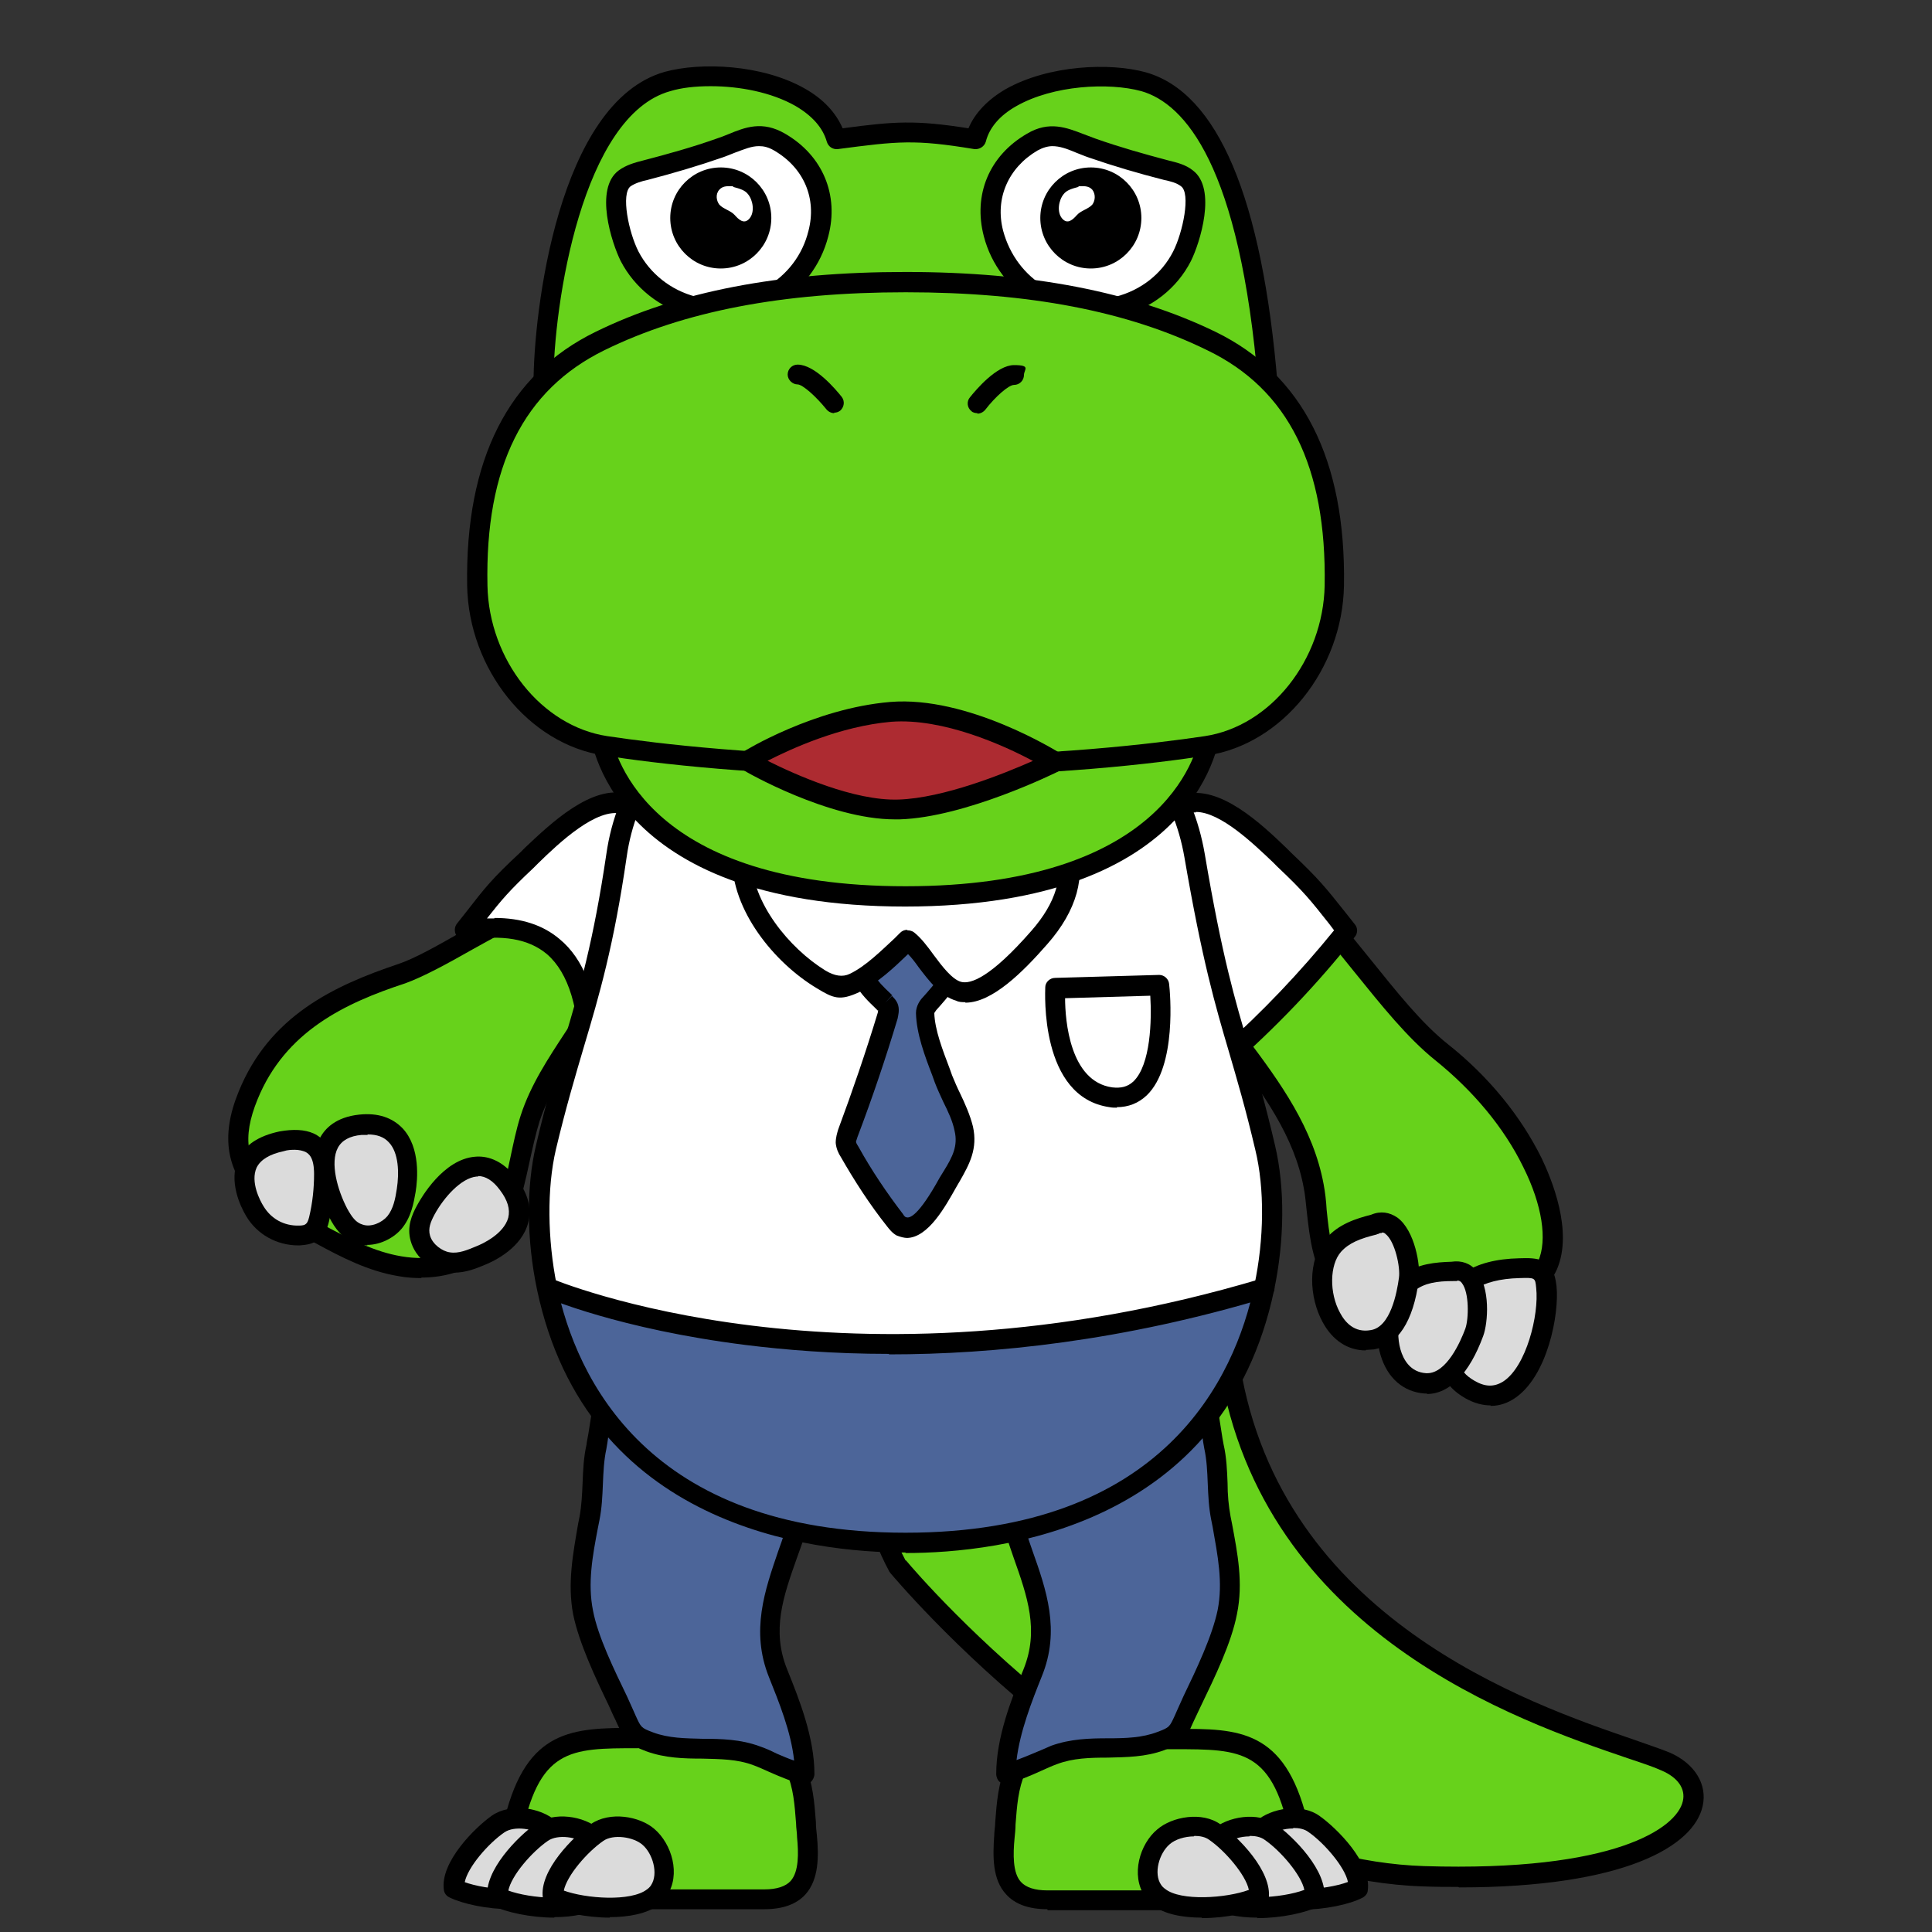 <?xml version="1.0" encoding="UTF-8"?>
<svg xmlns="http://www.w3.org/2000/svg" version="1.1" viewBox="0 0 390 390">
  <rect x="0" y="0" width="390" height="390" fill="#333333" stroke="none"/>
  <!-- Generator: Adobe Illustrator 28.7.1, SVG Export Plug-In . SVG Version: 1.2.0 Build 142)  -->
  <g>
    <g id="_레이어_1" data-name="레이어_1">
      <g>
        <path d="M181.3,316.2s50.3,60.8,106.2,62.6c55.9,1.8,61.3-17.8,48.8-23.2-12.5-5.4-78.2-19.7-87.9-79.8-9.7-60.1-94.8-11.4-67,40.4Z" style="fill: #67d21b;"/>
        <path d="M294.4,380.9c-2.3,0-4.6,0-7-.1-29.4-.9-57.2-18.1-75.3-32.4-19.5-15.4-32.3-30.8-32.4-30.9,0-.1-.2-.2-.2-.3-9.2-17.1-7.4-35.8,4.8-51.4,11.6-14.8,29.8-22.5,44.1-18.8,11.6,3,19.4,13.1,21.9,28.5,8.3,51.3,58.3,68.4,79.6,75.7,3.1,1.1,5.5,1.9,7.2,2.6,5,2.2,7.6,6.4,6.6,10.8-1.8,8.1-15.8,16.4-49.2,16.4ZM182.9,315c2.8,3.4,51.6,60,104.6,61.7,38.5,1.2,51-7.7,52.2-13.1.6-2.5-1-4.8-4.3-6.2-1.5-.7-3.9-1.5-6.9-2.5-22-7.5-73.6-25.1-82.3-78.8-2.3-13.9-8.8-22.6-18.9-25.3-12.7-3.3-29.5,4.1-40,17.4-11.1,14.2-12.8,31.2-4.5,46.8Z"/>
      </g>
      <g>
        <g>
          <g>
            <path d="M230,175.4c-.7-5.1,1.5-8.5,9-8,22.4,1.5,36.2,32.5,52.1,45.1,7.6,6,14.1,13.6,18.4,22.3,4.4,8.9,8,23.2-4.6,27-8.8,2.7-28.5,4.9-34.9-3.1-4.1-5.2-3.7-13.3-4.8-19.2-2.4-13.4-11.6-23.6-19.2-34.3-2.9-4.2-14.7-20-16-29.8Z" style="fill: #67d21b;"/>
            <path d="M287.4,266.3c-7.6,0-15.2-1.5-19-6.3-3.4-4.3-4-10.1-4.6-15.3-.2-1.7-.3-3.3-.6-4.8-1.9-10.6-8.4-19.3-14.7-27.8-1.4-1.9-2.9-3.8-4.2-5.8l-.7-1c-3.9-5.5-14.4-20.1-15.6-29.8h0c-.4-3.3.2-5.9,1.9-7.7,1.9-2,5-2.9,9.2-2.6,15.6,1.1,26.7,15,37.5,28.4,5.4,6.7,10.4,13,15.7,17.2,8.2,6.5,14.7,14.5,18.9,23,2,4.2,6.4,14.7,3.1,22.4-1.6,3.6-4.5,6.1-8.8,7.4-4.2,1.3-11.2,2.5-18,2.5ZM237.6,169.3c-2.3,0-3.9.5-4.7,1.4-.8.9-1.1,2.4-.9,4.4h0c1.1,8.7,11.5,23.2,14.9,27.9l.7,1c1.4,1.9,2.8,3.8,4.2,5.7,6.6,8.8,13.3,18,15.4,29.4.3,1.6.5,3.3.6,5.1.5,4.8,1,9.8,3.7,13.2,5.5,6.9,24.4,5,32.7,2.4,3.2-1,5.2-2.6,6.3-5.2,1.9-4.3.8-11.4-3-19-3.9-8-10.1-15.4-17.8-21.6-5.6-4.5-10.8-11-16.3-17.8-10.2-12.7-20.8-25.9-34.6-26.9-.4,0-.9,0-1.3,0Z"/>
          </g>
          <g>
            <path d="M296.7,258.6c2.7-1.8,6.5-2.5,10-2.6,3.6-.1,5-.1,5.5,3.8.8,7.5-4.4,27-15.5,20.6-6.4-3.7-3.6-8.9-3.5-14.9,0-3.3,1.5-5.5,3.6-6.9Z" style="fill: #dbdbdb;"/>
            <path d="M300.9,283.7c-1.5,0-3.3-.4-5.2-1.5-6-3.5-5.4-8.4-4.9-12.8.2-1.3.3-2.6.3-3.9,0-3.6,1.6-6.6,4.5-8.6t0,0c2.6-1.8,6.4-2.8,11.1-2.9,3.5-.1,6.9-.2,7.5,5.6.6,5.6-1.8,18.3-8.5,22.7-1.2.8-2.8,1.5-4.8,1.5ZM297.8,260.2c-1.8,1.2-2.7,3-2.7,5.3,0,1.5-.2,3-.4,4.4-.5,4.5-.7,6.7,2.9,8.8,2.2,1.3,4,1.3,5.8.2,4.7-3,7.3-13.5,6.7-18.9-.2-2.1-.2-2.1-3.4-2-3.9.1-6.9.9-8.9,2.2h0Z"/>
          </g>
          <g>
            <path d="M293.2,256.7c5.6-1.1,5.5,9.2,4.4,12.3-1.5,4.1-4.7,10.7-9.9,10.3-9.4-.6-9.6-15.9-3.4-20.4,2.6-1.9,5.7-2.2,9-2.2Z" style="fill: #dbdbdb;"/>
            <path d="M288.1,281.3c-.2,0-.3,0-.5,0-4.3-.3-7.5-3.1-8.9-7.7-1.6-5.3-.3-12.9,4.4-16.3,3.1-2.2,6.7-2.5,9.9-2.6,2-.3,3.8.3,5,1.8,2.9,3.4,2.4,10.5,1.4,13.2-2.8,7.6-6.8,11.7-11.4,11.7ZM294.1,258.6c-.1,0-.3,0-.4,0-.1,0-.2,0-.3,0-3.4,0-5.8.4-7.8,1.9-2.8,2-4.1,7.6-2.9,11.9.6,2.1,2,4.6,5.2,4.8,0,0,.2,0,.2,0,3.9,0,6.7-6.3,7.7-9,.7-2,.8-7.3-.7-9.2-.2-.3-.5-.5-.9-.5ZM293.2,256.7h0,0Z"/>
          </g>
          <g>
            <path d="M277.4,247.2c5.2-2.3,7.4,7.7,7,11-.6,4.3-2.2,11.4-7.4,12.3-9.3,1.5-12.8-13.4-7.8-19.1,2.1-2.4,5.1-3.4,8.3-4.2Z" style="fill: #dbdbdb;"/>
            <path d="M275.7,272.6c-3.6,0-6.7-2-8.7-5.7-2.7-4.9-3.2-12.5.7-16.9,2.5-2.9,6-4,9.1-4.8,1.9-.8,3.7-.5,5.3.6,3.5,2.6,4.7,9.7,4.3,12.6-1.1,8.4-4.3,13.2-9.1,14-.5,0-1.1.1-1.6.1ZM278.9,248.9c-.2,0-.4,0-.7.2-.1,0-.2,0-.3.1-3.3.8-5.6,1.7-7.2,3.5-2.3,2.6-2.4,8.3-.2,12.3,1,1.9,2.9,4.1,6.2,3.5,4-.6,5.3-7.6,5.7-10.6.3-2.1-.8-7.3-2.7-8.8-.2-.2-.4-.3-.7-.3ZM277.4,247.2h0,0Z"/>
          </g>
        </g>
        <g>
          <path d="M259.3,173.6c6.3,6,7.2,7.4,12.6,14.2-7.6,9.6-16,18.4-25.2,26.4-4.5-3.5-3.1-2.8-6.6-7.3-6.1-7.7-12.1-16.6-11.7-26.5.3-6,4.5-16.3,11.1-18.2,6.7-1.9,15.5,7.2,19.9,11.3Z" style="fill: #fff;"/>
          <path d="M246.7,216.3c-.4,0-.9-.1-1.3-.4-3.2-2.5-3.6-3.1-4.8-4.8-.5-.6-1.1-1.5-2.1-2.8-6.6-8.3-12.6-17.4-12.1-27.8.3-6.8,5-17.9,12.5-20.1,7.3-2.1,15.8,6,20.8,10.8l1,1c5.6,5.3,7,7.1,10.9,12l1.9,2.4c.6.7.6,1.8,0,2.5-7.6,9.6-16.2,18.6-25.5,26.7-.4.3-.9.5-1.3.5ZM241.4,164c-.5,0-1,0-1.4.2-5.4,1.5-9.4,10.9-9.6,16.4-.4,9.1,5.2,17.5,11.2,25.1,1.1,1.4,1.8,2.3,2.2,3,.8,1.2,1.1,1.6,2.8,2.9,8.2-7.3,15.8-15.3,22.7-23.8l-.9-1.2c-3.8-4.8-5.1-6.5-10.5-11.6h0l-1-1c-3.8-3.6-10.5-10.1-15.5-10.1Z"/>
        </g>
      </g>
      <g>
        <g>
          <path d="M217.3,329.8c.7,1.2.7,2.6,0,3.8-1.9,3.4-3.1,7.8-5.1,10.9-2.5,4-5.2,7.9-7,12.2-2,4.6-1.9,9.1-2.4,14-.7,7,.1,12.7,8.6,12.7,13.3,0,39.6,0,39.6,0,0,0,13.8-1,11.6-12.4-3.8-20.1-11.8-20.1-25.5-20.1l8.3-27.1c.6-1.4.9-2.9.7-4.5" style="fill: #67d21b;"/>
          <path d="M211.4,385.4c-3.7,0-6.5-1-8.3-3-2.8-3-2.7-7.7-2.4-11.9,0-.9.2-1.8.2-2.7.3-4,.6-7.8,2.3-11.9,1.6-3.7,3.7-7,5.8-10.2l1.4-2.2c1-1.6,1.8-3.5,2.6-5.6.7-1.8,1.5-3.6,2.4-5.3.3-.6.3-1.2,0-1.8-.5-1-.2-2.2.8-2.7s2.2-.2,2.7.8c1,1.8,1,3.9,0,5.7-.8,1.5-1.5,3.2-2.2,4.9-.9,2.1-1.8,4.3-2.9,6.2l-1.4,2.3c-2,3.1-4,6.3-5.4,9.7-1.5,3.5-1.7,6.8-2,10.6,0,.9-.1,1.8-.2,2.8-.3,3.1-.4,7,1.3,8.8,1,1.1,2.8,1.7,5.3,1.7h39.6c0,0,5.8-.5,8.5-4,1.2-1.6,1.6-3.6,1.1-6-3.5-18.5-9.8-18.5-23.6-18.5s-1.2-.3-1.6-.8c-.4-.5-.5-1.2-.3-1.8l8.3-27.1c.6-1.3.8-2.5.6-3.6-.1-1.1.6-2.1,1.7-2.3,1.1-.2,2.1.6,2.3,1.7.2,1.9,0,3.8-.8,5.6l-7.4,24.2c12.2,0,20.9,1.5,24.8,21.8.7,3.6,0,6.7-1.9,9.3-3.8,4.9-11.2,5.5-11.5,5.5h-39.7Z"/>
        </g>
        <g>
          <path d="M252.7,380c-2.2-3.3-.8-8.4,2.1-10.9,2.5-2.2,7.6-2.9,10.4-.9,3.5,2.4,9.5,8.8,8.8,13-4.5,2.3-16,3.4-20.1,0-.5-.4-.9-.8-1.2-1.3Z" style="fill: #dbdbdb;"/>
          <path d="M262.6,385.4c-3.9,0-7.6-.7-9.9-2.5-.6-.5-1.2-1.1-1.6-1.8-2.9-4.3-1-10.6,2.5-13.5,3-2.6,9.1-3.7,12.8-1,3.4,2.4,10.5,9.4,9.7,15,0,.6-.5,1.2-1.1,1.5-2.5,1.3-7.5,2.4-12.4,2.4ZM261,369.1c-1.8,0-3.8.6-4.9,1.6-2.1,1.8-3.3,5.9-1.7,8.2h0c.2.3.5.6.8.8,3.1,2.5,12.3,1.9,16.9.2-.6-3-4.8-7.9-8-10.1-.8-.6-1.9-.8-3-.8Z"/>
        </g>
        <g>
          <path d="M243.9,381.7c-2.2-3.3-.8-8.4,2.1-10.9,2.5-2.2,7.6-2.9,10.4-.9,3.5,2.4,9.5,8.8,8.8,13-4.5,2.3-16,3.4-20.1,0-.5-.4-.9-.8-1.2-1.3Z" style="fill: #dbdbdb;"/>
          <path d="M253.8,387.1c-3.9,0-7.6-.7-9.9-2.5-.6-.5-1.2-1.1-1.6-1.8-2.9-4.3-1-10.6,2.5-13.5,3-2.6,9.1-3.7,12.8-1,3.4,2.4,10.5,9.4,9.7,15,0,.6-.5,1.2-1.1,1.5-2.5,1.3-7.5,2.4-12.4,2.4ZM252.2,370.7c-1.8,0-3.8.6-4.9,1.6-2.1,1.8-3.3,5.9-1.7,8.2,0,0,0,0,0,0,.2.3.5.6.8.8,3.1,2.5,12.3,1.9,16.9.2-.6-3-4.8-7.9-8-10.1-.8-.6-1.9-.8-3-.8Z"/>
        </g>
        <g>
          <path d="M232.7,381.7c-2.2-3.3-.8-8.4,2.1-10.9,2.5-2.2,7.6-2.9,10.4-.9,3.5,2.4,9.5,8.8,8.8,13-4.5,2.3-16,3.4-20.1,0-.5-.4-.9-.8-1.2-1.3Z" style="fill: #dbdbdb;"/>
          <path d="M242.6,387.1c-3.9,0-7.6-.7-9.9-2.5-.6-.5-1.2-1.1-1.6-1.8h0c-2.9-4.3-1-10.6,2.5-13.5,3-2.6,9.1-3.7,12.8-1,3.4,2.4,10.5,9.4,9.7,15,0,.6-.5,1.2-1.1,1.5-2.5,1.3-7.5,2.4-12.4,2.4ZM241,370.7c-1.8,0-3.8.6-4.9,1.6-2.1,1.8-3.3,5.9-1.7,8.2h0c.2.3.5.6.8.8,3.1,2.5,12.3,1.9,16.9.2-.6-3-4.8-7.9-8-10.1-.8-.6-1.9-.8-3-.8Z"/>
        </g>
        <g>
          <path d="M243.4,281.7c.5,1,1.5,9,1.8,10.4,1,4.8.5,9.7,1.4,14.5,1.2,6.4,2.6,12.6,1.3,19-1.2,6.3-5.3,14.2-8,19.9-1.9,4.1-1.6,4.8-5.4,6.2-7,2.6-14.5.2-21.6,2.8-3.2,1.2-6.6,3.1-9.8,3.7,0-6.8,2.9-14.1,5.4-20.4,4.6-11.4-1.6-20.9-4.5-31.9" style="fill: #4c6599;"/>
          <path d="M203.1,360.2c-.5,0-.9-.2-1.3-.5s-.7-1-.7-1.6c0-7.3,3-15,5.5-21.1,3.2-7.9.8-14.7-2-22.6-.9-2.6-1.8-5.3-2.6-8.1-.3-1.1.3-2.2,1.4-2.5,1.1-.3,2.2.3,2.5,1.4.7,2.6,1.6,5.2,2.5,7.8,2.8,7.9,5.7,16.1,1.9,25.4-2,5-4.4,11.1-5.1,16.9,1.1-.4,2.3-.9,3.5-1.4,1.2-.5,2.4-1,3.5-1.5,3.9-1.4,7.8-1.5,11.5-1.5,3.5,0,6.9-.1,10-1.3,2.4-.9,2.4-1,3.5-3.4.2-.5.5-1.1.8-1.8l.9-2c2.6-5.4,5.8-12.1,6.9-17.4,1.1-5.6,0-11-1-16.7l-.3-1.5c-.5-2.5-.6-4.9-.7-7.3-.1-2.5-.2-4.8-.7-7.1-.1-.5-.3-1.7-.5-3.2-.3-2.1-.9-6.1-1.2-6.8-.5-1,0-2.2.9-2.7,1-.5,2.2,0,2.7,1,.4.8.7,2.8,1.5,7.9.2,1.4.4,2.5.5,3,.6,2.6.7,5.3.8,7.8,0,2.3.2,4.5.6,6.7l.3,1.5c1.1,5.9,2.3,11.9,1,18.2-1.1,5.8-4.5,12.8-7.2,18.4l-.9,1.9c-.3.7-.6,1.2-.8,1.7-1.3,3-2,4.1-5.8,5.5-3.8,1.4-7.6,1.4-11.4,1.5-3.6,0-7,.1-10.2,1.3-1.1.4-2.2.9-3.3,1.4-2.2,1-4.5,2-6.8,2.5-.1,0-.3,0-.4,0Z"/>
        </g>
      </g>
      <g>
        <g>
          <path d="M148.4,329.8c-.7,1.2-.7,2.6,0,3.8,1.9,3.4,3.1,7.8,5.1,10.9,2.5,4,5.2,7.9,7,12.2,2,4.6,1.9,9.1,2.4,14,.7,7-.1,12.7-8.6,12.7-13.3,0-39.6,0-39.6,0,0,0-13.8-1-11.6-12.4,3.8-20.1,11.8-20.1,25.5-20.1l-8.3-27.1c-.6-1.4-.9-2.9-.7-4.5" style="fill: #67d21b;"/>
          <path d="M154.3,385.4h-39.6c-.5,0-7.9-.6-11.7-5.5-1.9-2.5-2.6-5.6-1.9-9.3,3.9-20.3,12.6-21.7,24.8-21.8l-7.5-24.5c-.7-1.5-1-3.4-.7-5.3.1-1.1,1.2-1.9,2.3-1.7,1.1.1,1.9,1.2,1.7,2.3-.1,1.1,0,2.3.5,3.4l8.4,27.3c.2.6,0,1.3-.3,1.8-.4.5-1,.8-1.6.8-13.8,0-20,0-23.6,18.5-.5,2.5-.1,4.5,1.1,6,2.7,3.5,8.6,4,8.6,4h39.5c2.5,0,4.3-.6,5.3-1.7,1.7-1.9,1.6-5.7,1.3-8.8,0-.9-.2-1.9-.2-2.8-.3-3.8-.5-7.1-2-10.6-1.4-3.4-3.5-6.6-5.5-9.7l-1.4-2.2c-1.2-1.8-2.1-4.1-2.9-6.2-.7-1.7-1.4-3.4-2.2-4.9-1-1.8-1-3.9,0-5.7.5-1,1.8-1.3,2.7-.8,1,.5,1.3,1.8.8,2.7-.3.6-.3,1.3,0,1.8.9,1.7,1.7,3.5,2.4,5.3.9,2.1,1.7,4,2.6,5.6l1.4,2.2c2.1,3.2,4.2,6.6,5.8,10.3,1.7,4.1,2,7.9,2.3,11.9,0,.9.1,1.8.2,2.7.4,4.2.4,8.9-2.3,11.9-1.8,2-4.6,3-8.3,3Z"/>
        </g>
        <g>
          <path d="M113,380c2.2-3.3.8-8.4-2.1-10.9-2.5-2.2-7.6-2.9-10.4-.9-3.5,2.4-9.5,8.8-8.8,13,4.5,2.3,16,3.4,20.1,0,.5-.4.9-.8,1.2-1.3Z" style="fill: #dbdbdb;"/>
          <path d="M103.1,385.4c-4.8,0-9.8-1.1-12.4-2.4-.6-.3-1-.8-1.1-1.5-.8-5.6,6.3-12.6,9.7-15,3.8-2.6,9.8-1.6,12.8,1,3.5,3,5.3,9.2,2.5,13.5h0c-.4.7-1,1.3-1.6,1.8-2.3,1.8-6.1,2.5-9.9,2.5ZM93.7,379.9c4.6,1.7,13.7,2.3,16.9-.2.3-.2.6-.5.8-.8,1.6-2.4.3-6.5-1.7-8.2-1.8-1.6-5.9-2.2-7.9-.8-3.2,2.2-7.4,7-8,10.1ZM113,380h0,0Z"/>
        </g>
        <g>
          <path d="M121.8,381.7c2.2-3.3.8-8.4-2.1-10.9-2.5-2.2-7.6-2.9-10.4-.9-3.5,2.4-9.5,8.8-8.8,13,4.5,2.3,16,3.4,20.1,0,.5-.4.9-.8,1.2-1.3Z" style="fill: #dbdbdb;"/>
          <path d="M111.9,387.1c-4.8,0-9.8-1.1-12.4-2.4-.6-.3-1-.8-1.1-1.5-.8-5.6,6.3-12.6,9.7-15,3.8-2.6,9.8-1.6,12.8,1,3.5,3,5.3,9.2,2.5,13.5h0c-.4.7-1,1.3-1.6,1.8-2.3,1.8-6.1,2.5-9.9,2.5ZM102.5,381.6c4.6,1.7,13.7,2.3,16.9-.2.3-.2.6-.5.8-.8,1.6-2.4.3-6.5-1.7-8.2-1.8-1.6-5.9-2.2-7.9-.8-3.2,2.2-7.4,7-8,10.1ZM121.8,381.7h0,0Z"/>
        </g>
        <g>
          <path d="M133,381.7c2.2-3.3.8-8.4-2.1-10.9-2.5-2.2-7.6-2.9-10.4-.9-3.5,2.4-9.5,8.8-8.8,13,4.5,2.3,16,3.4,20.1,0,.5-.4.9-.8,1.2-1.3Z" style="fill: #dbdbdb;"/>
          <path d="M123.1,387.1c-4.8,0-9.8-1.1-12.4-2.4-.6-.3-1-.8-1.1-1.5-.9-5.6,6.3-12.6,9.7-15,3.8-2.6,9.8-1.6,12.8,1,3.5,3,5.4,9.2,2.5,13.5h0c-.4.7-1,1.3-1.6,1.8-2.3,1.8-6.1,2.5-9.9,2.5ZM113.7,381.6c4.6,1.7,13.7,2.3,16.9-.2.3-.2.6-.5.8-.8h0c1.6-2.4.3-6.5-1.7-8.2-1.8-1.6-5.9-2.2-7.9-.8-3.2,2.2-7.4,7-8,10.1ZM133,381.7h0,0Z"/>
        </g>
        <g>
          <path d="M122.3,281.7c-.5,1-1.5,9-1.8,10.4-1,4.8-.5,9.7-1.4,14.5-1.2,6.4-2.6,12.6-1.3,19,1.2,6.3,5.3,14.2,8,19.9s1.6,4.8,5.4,6.2c7,2.6,14.5.2,21.6,2.8,3.2,1.2,6.6,3.1,9.8,3.7,0-6.8-2.9-14.1-5.4-20.4-4.6-11.4,1.6-20.9,4.5-31.9" style="fill: #4c6599;"/>
          <path d="M162.6,360.2c-.1,0-.3,0-.4,0-2.3-.5-4.6-1.5-6.9-2.5-1.1-.5-2.2-1-3.3-1.4-3.2-1.2-6.6-1.2-10.2-1.3-3.7,0-7.6-.1-11.4-1.5-3.8-1.4-4.4-2.5-5.8-5.5-.2-.5-.5-1.1-.8-1.7l-.9-2c-2.7-5.6-6-12.6-7.2-18.4-1.2-6.3,0-12.4,1-18.3l.3-1.5c.4-2.2.5-4.4.6-6.7.1-2.5.2-5.2.8-7.8,0-.4.3-1.6.5-3,.8-5.1,1.1-7.1,1.5-7.9.5-1,1.7-1.4,2.7-.9,1,.5,1.4,1.6,1,2.6-.3.8-.9,4.7-1.2,6.8-.2,1.5-.4,2.8-.5,3.3-.5,2.3-.6,4.7-.7,7.1-.1,2.4-.2,4.8-.7,7.3l-.3,1.5c-1.1,5.7-2.1,11.2-1,16.7,1,5.3,4.3,12,6.9,17.4l.9,2c.3.7.6,1.3.8,1.8,1.1,2.4,1.1,2.5,3.5,3.4,3.2,1.2,6.5,1.2,10,1.3,3.8,0,7.7.1,11.5,1.5,1.2.4,2.3.9,3.5,1.5,1.2.5,2.3,1,3.5,1.4-.6-5.8-3.1-11.9-5.1-16.9-3.7-9.3-.8-17.5,1.9-25.4.9-2.5,1.8-5.1,2.5-7.8.3-1.1,1.4-1.7,2.5-1.4,1.1.3,1.7,1.4,1.4,2.5-.7,2.8-1.7,5.5-2.6,8-2.8,7.9-5.2,14.7-2,22.6,2.5,6.2,5.5,13.8,5.5,21.1,0,.6-.3,1.2-.7,1.6-.4.3-.8.5-1.3.5Z"/>
        </g>
      </g>
      <g>
        <g>
          <path d="M50.2,221.1c-1.5,3.5-2.4,7.4-1.8,11.2,1.4,8,9.1,13,16.3,16.9,5.1,2.8,10.4,5.4,16.1,6.4,5.7,1,12.1,0,16.5-3.7,7.2-6.2,7-17.1,10-26,3.2-9.8,10.5-17.7,15.2-26.9,1.6-3.2,2.9-6.7,2.7-10.2-.3-3.6-2.6-7.2-6-8-9-2.2-28.1,12.6-37.9,15.8s-25.3,10.5-31,24.5Z" style="fill: #67d21b;"/>
          <path d="M85.1,258c-1.5,0-3.1-.1-4.7-.4-6-1-11.3-3.7-16.8-6.7-7.7-4.1-15.8-9.6-17.3-18.3-.6-3.7,0-7.7,1.9-12.3,6.2-15.2,19.1-21.3,32.2-25.7,3.3-1.1,7.9-3.7,12.8-6.5,9.6-5.4,19.6-11,26.2-9.4,4.1,1,7.2,5,7.5,9.8.3,4.3-1.4,8.3-2.9,11.3-1.9,3.7-4.2,7.3-6.5,10.7-3.5,5.3-6.7,10.2-8.6,15.9-.8,2.6-1.4,5.4-2,8.1-1.5,6.9-3,14-8.5,18.8-3.5,3-8.2,4.6-13.4,4.6ZM117,182.5c-5.3,0-14.3,5.1-21.7,9.2-5.1,2.9-9.9,5.5-13.5,6.8-12.2,4-24.2,9.7-29.8,23.4,0,0,0,0,0,0-1.6,3.9-2.2,7.2-1.7,10.1,1.2,7,8.4,11.7,15.2,15.4,5.1,2.7,10.1,5.3,15.5,6.2,5.8,1,11.3-.2,14.8-3.2,4.5-3.9,5.8-10,7.2-16.6.6-2.8,1.2-5.8,2.1-8.6,2-6.2,5.6-11.6,9-16.8,2.2-3.3,4.5-6.8,6.2-10.3,1.9-3.7,2.7-6.6,2.4-9.2-.2-2.6-1.8-5.6-4.5-6.2-.5-.1-1-.2-1.5-.2ZM50.2,221.1h0,0Z"/>
        </g>
        <g>
          <path d="M106.4,173.6c-6.3,6-7.2,7.4-12.6,14.2,17.6-3,25.3,6.3,25.2,26.4,4.5-3.5,3.1-2.8,6.6-7.3,6.1-7.7,12.1-16.6,11.7-26.5-.3-6-4.5-16.3-11.1-18.2-6.7-1.9-15.5,7.2-19.9,11.3Z" style="fill: #fff;"/>
          <path d="M119,216.3c-.3,0-.6,0-.9-.2-.7-.3-1.1-1-1.1-1.8,0-10.6-2.2-17.9-6.6-21.7-3.7-3.1-9-4-16.2-2.8-.8.1-1.6-.2-2.1-1-.4-.7-.4-1.6.1-2.3l1.9-2.4c3.8-4.9,5.2-6.7,10.9-12h0l1-1c5.1-4.8,13.5-12.9,20.8-10.8,7.6,2.2,12.2,13.2,12.5,20.1.5,10.5-5.5,19.6-12.1,27.8-1.1,1.3-1.7,2.2-2.1,2.8-1.2,1.7-1.7,2.3-4.8,4.8-.4.3-.8.4-1.3.4ZM99.8,185.3c5.4,0,9.8,1.4,13.2,4.3,4.8,4,7.4,10.7,7.9,20.4.3-.4.6-.7.9-1.2.5-.7,1.1-1.6,2.2-3,6.1-7.7,11.7-16,11.2-25.1-.3-5.5-4.2-14.8-9.6-16.4-5.1-1.4-12.8,5.9-16.9,9.9l-1,1c-4.9,4.6-6.4,6.4-9.4,10.2.5,0,1,0,1.5,0Z"/>
        </g>
        <g>
          <path d="M51.5,244.5c1.6,2.8,4.9,5,9,4.9.8,0,1.6-.1,2.3-.6,1-.6,1.4-1.7,1.6-2.7.7-3.1,1.1-6.2,1-9.2,0-2.5-.6-5.2-3-6.3-1.6-.7-3.7-.6-5.7-.3-9.7,1.9-8,9.5-5.3,14.1Z" style="fill: #dbdbdb;"/>
          <path d="M60.2,251.4c-4.3,0-8.3-2.2-10.5-5.9-1.2-2-3.6-7.1-1.6-11.5,1.3-2.9,4.1-4.7,8.3-5.6,2.8-.5,5.1-.4,6.9.4,4.1,1.9,4.2,6.5,4.2,8.1,0,3.2-.3,6.5-1.1,9.7-.3,1.3-.9,2.9-2.5,3.9-.9.6-2,.8-3.4.9-.1,0-.2,0-.4,0ZM59.6,232.1c-.7,0-1.5,0-2.4.3-2.8.6-4.6,1.7-5.4,3.3-1.3,2.9.7,6.7,1.4,7.8h0c1.5,2.5,4.1,4,7.2,3.9.6,0,1.1-.1,1.3-.3.3-.2.5-.6.7-1.4.7-2.9,1-5.9,1-8.7,0-3.3-1-4.1-1.8-4.5-.5-.2-1.2-.4-2.1-.4Z"/>
        </g>
        <g>
          <path d="M68.3,244.9c.9,1.7,2.1,3.5,4.2,4.2,2.6.8,5.6-.5,7.1-2.3s2-4.2,2.3-6.4c1-5.6.1-14.2-9.2-13.2-10.5,1.1-7.4,12.4-4.5,17.8Z" style="fill: #dbdbdb;"/>
          <path d="M74.2,251.4c-.8,0-1.5-.1-2.3-.4-2.8-.9-4.3-3.1-5.4-5.2-.9-1.6-5.1-10.1-1.9-16.1,1-1.9,3.2-4.2,7.9-4.7,3.8-.4,6.7.6,8.8,2.8,3.6,3.9,3,10.3,2.6,12.8-.4,2.3-.9,5.1-2.8,7.4-1.5,1.8-4.2,3.3-7,3.3ZM74.2,229.1c-.4,0-.8,0-1.2,0-2.4.2-4,1.1-4.8,2.6-1.6,3-.1,8.5,1.9,12.3h0c.9,1.6,1.7,2.8,3.1,3.2,1.7.6,3.9-.4,5-1.7,1.2-1.5,1.6-3.5,1.9-5.5.5-3.2.4-7.3-1.6-9.4-1-1.1-2.4-1.6-4.3-1.6Z"/>
        </g>
        <g>
          <path d="M85.9,244.2c-.9,1.6-1.7,3.5-1.1,5.7.7,2.6,3.4,4.5,5.7,4.8s4.4-.5,6.4-1.3c5-2,11.4-7.1,5.6-14.5-6.5-8.3-13.8,0-16.6,5.2Z" style="fill: #dbdbdb;"/>
          <path d="M91.6,256.9c-.5,0-.9,0-1.4-.1-2.9-.4-6.3-2.7-7.3-6.3-.8-2.8.2-5.2,1.3-7.2.8-1.5,5.3-9.3,11.7-9.8,2.1-.2,5.3.4,8.3,4.3,2.4,3.1,3.2,6.1,2.4,9.1-1.3,4.9-6.6,7.6-8.9,8.5-1.7.7-3.7,1.5-6,1.5ZM96.5,237.5c-.1,0-.2,0-.3,0-3.1.3-6.6,4.2-8.5,7.7h0c-.8,1.5-1.3,2.8-.9,4.2.5,1.8,2.5,3.2,4,3.4,1.8.3,3.6-.5,5.3-1.2,1.3-.5,5.6-2.5,6.5-5.8.4-1.7-.1-3.5-1.7-5.6-1.4-1.9-2.9-2.8-4.4-2.8ZM85.9,244.2h0,0Z"/>
        </g>
      </g>
      <g>
        <g>
          <g>
            <path d="M255.5,231.6c1.7,7.1,2,17.4-.2,28.3-85.7,25.8-144.8,0-144.8,0-2.3-10.8-1.9-21.1-.2-28.3,5.4-23.1,10.2-30.9,14.2-59,3.9-27.9,31.5-36.6,31.5-36.6,0,0,32.9-4.8,53.7,0,0,0,26.8,8.8,31.6,36.6,5.6,32.9,8.8,35.9,14.2,59Z" style="fill: #fff;"/>
            <path d="M255.2,259.9c-5.2,24.3-23.9,51.5-72.4,51.5s-67.3-27.1-72.4-51.5c0,0,59.1,25.8,144.8,0Z" style="fill: #4c6599;"/>
          </g>
          <g>
            <path d="M182.8,313.4c-19,0-64.3-5.2-74.4-53.1-2.1-10-2.2-20.7-.2-29.1,2-8.6,3.9-15,5.7-21.2,3.1-10.3,5.9-20,8.5-37.6,4.1-28.8,32.6-38.1,32.9-38.2,1.7-.3,33.8-4.8,54.8,0,1.3.4,28.2,9.6,33.1,38.2,3.5,20.7,6.1,29.5,8.9,38.9,1.6,5.6,3.3,11.4,5.3,20,2,8.5,1.9,19.1-.2,29.1h0c-10.1,47.9-55.4,53.1-74.4,53.1ZM186.7,136c-15.6,0-30.2,2.1-30.4,2.1,0,0-26.1,8.6-29.8,34.9-2.6,17.9-5.5,27.8-8.6,38.2-1.8,6.1-3.7,12.5-5.7,20.9-1.8,7.8-1.7,18,.2,27.4,3.9,18.6,18.3,49.9,70.4,49.9s66.5-31.3,70.4-49.9c2-9.4,2.1-19.6.2-27.4-2-8.5-3.7-14.2-5.3-19.7-2.8-9.5-5.4-18.4-9-39.3-4.5-26.2-30-34.9-30.2-35-6.6-1.5-14.6-2-22.4-2Z"/>
            <path d="M179.4,273.3c-11.1,0-20.9-.8-28.9-1.8-25.5-3.2-40.2-9.5-40.8-9.8-1-.4-1.5-1.6-1-2.6.4-1,1.6-1.5,2.6-1,.6.2,59.5,25.1,143.4,0,1.1-.3,2.2.3,2.5,1.3.3,1.1-.3,2.2-1.3,2.5-29.2,8.8-55.3,11.5-76.4,11.5Z"/>
          </g>
        </g>
        <g>
          <path d="M178.5,202.4c.4.3.7.7.9,1.1.1.5,0,1-.1,1.5-2.4,8-5.1,15.9-8,23.7-.2.6-.5,1.2-.4,1.9,0,.7.4,1.3.7,1.9,2.7,4.8,5.8,9.5,9.2,13.8.4.5.7.9,1.3,1.2,4.1,2.1,8.7-7.6,10.2-10.1,1.9-3.1,3.3-5.8,2.5-9.6-.8-3.5-2.8-6.7-4.1-10-1.5-4.1-3.6-9-3.7-13.3s.4-1.3.9-1.9c1.5-1.9,3.2-3.7,4.3-5.8,1.1-2.1,1.7-4.7.9-7-2-5.6-9.9-5.6-13.7-1.9-1.6,1.5-3,3.8-4.3,5.5-2.4,3.4,1,6.4,3.6,8.9Z" style="fill: #4c6599;"/>
          <path d="M183.2,249.9c-.7,0-1.4-.2-2.2-.5-.9-.5-1.5-1.3-1.9-1.8-3.5-4.4-6.6-9.2-9.4-14.1-.4-.6-.9-1.6-1-2.8,0-1.1.3-2,.5-2.7,2.9-7.8,5.6-15.7,8-23.6,0,0,0-.3.1-.4,0,0-.2,0-.3-.2,0,0,0,0,0,0l-.3-.3c-2.6-2.5-6.9-6.6-3.6-11.2l.6-.9c1.2-1.7,2.5-3.5,3.9-5,2.6-2.6,6.9-3.7,10.6-2.8,3.1.7,5.4,2.7,6.4,5.6.9,2.6.6,5.6-1,8.6-1,2-2.4,3.6-3.8,5.2l-.8.9c-.3.4-.4.6-.4.6.1,3.4,1.7,7.5,3.1,11.2l.5,1.4c.5,1.2,1,2.4,1.6,3.6,1,2.1,2,4.3,2.6,6.7,1,4.5-.7,7.6-2.7,11.1-.2.3-.4.7-.7,1.2-2.1,3.7-5.6,10.2-10,10.2ZM179.9,200.9c.4.4,1.1,1,1.4,2,.3,1.1,0,2.1-.1,2.7-2.4,8-5.1,16-8.1,23.9-.1.4-.3.8-.3,1,0,.2.3.7.5,1,2.6,4.7,5.7,9.3,9,13.6.1.2.4.6.6.6.7.3,2.5-.2,6.8-8,.3-.5.6-1,.8-1.3,1.8-2.9,2.9-5.1,2.2-8.1-.4-2-1.3-3.9-2.3-5.9-.6-1.3-1.2-2.6-1.7-3.9l-.5-1.4c-1.5-3.9-3.2-8.4-3.3-12.6,0-1.5.9-2.7,1.4-3.2l.8-.9c1.3-1.5,2.5-2.9,3.3-4.5,1-1.9,1.3-3.9.7-5.4-.7-2-2.3-2.7-3.5-3-2.4-.6-5.2.2-6.9,1.8-1.2,1.1-2.4,2.9-3.4,4.4l-.6.9c-1.1,1.6,0,3.1,3.1,6l.3.3-1.4,1.5,1.4-1.4Z"/>
        </g>
        <g>
          <path d="M149.8,173.4c-.1,9.6,8.3,19.6,15.9,24.2,3.1,1.9,3.7,2.3,6.8.8,3.9-1.9,7.8-5.8,10.7-8.6,3.2,2.5,6.2,9.2,10.3,10.3,5.3,1.5,13.2-7.4,16.3-10.9,4.5-5.1,7.6-11.5,5.3-18.4-4.7-14-20.4-19.5-34-18.8-9.7.5-22.5,4.5-28.4,12.7-2,2.8-2.9,5.7-2.9,8.8Z" style="fill: #fff;"/>
          <path d="M194.8,202.3c-.6,0-1.2,0-1.8-.3-3.1-.9-5.4-3.9-7.6-6.8-.7-1-1.4-1.9-2.1-2.6-2.8,2.7-6.2,5.9-9.9,7.7-3.9,1.8-5.2,1.2-8.5-.8-8.7-5.2-17.2-15.8-17.1-26.1,0-3.6,1.1-7,3.3-9.9,6.3-8.7,19.6-13,30-13.5,14.3-.7,31,5.3,36,20.2,2.2,6.6.3,13.6-5.7,20.4-4.9,5.6-11.1,11.8-16.5,11.8ZM183.2,187.8c.4,0,.9.1,1.3.4,1.4,1.1,2.7,2.8,4,4.6,1.7,2.3,3.7,4.9,5.5,5.4,1.9.5,5.9-.8,14.2-10.3,5-5.7,6.6-11.2,4.9-16.4-4.4-12.9-19.2-18-32-17.5-9.1.4-21.4,4.3-26.9,11.8-1.6,2.3-2.5,4.8-2.5,7.6h0c0,8.7,7.6,18,14.9,22.5q2.8,1.7,4.9.7c3.2-1.5,6.4-4.7,9.1-7.2l1.1-1.1c.4-.4.9-.6,1.4-.6ZM149.8,173.4h0,0Z"/>
        </g>
      </g>
      <g>
        <g>
          <path d="M182.8,139.9h0c-58.9,0-61.8,7.2-61.8,7.2,0,0,2.8,33.9,61.8,33.9s61.8-33.9,61.8-33.9c0,0-2.8-7.2-61.8-7.2Z" style="fill: #67d21b;"/>
          <path d="M182.8,183c-60.1,0-63.7-34.3-63.8-35.7,0-.3,0-.6.1-.9.8-2,7.7-8.5,63.6-8.5h0c55.9,0,62.9,6.5,63.6,8.5.1.3.2.6.1.9-.1,1.5-3.7,35.7-63.8,35.7ZM123.2,147.8c.9,5.3,8.2,31.1,59.6,31.1s58.7-25.8,59.6-31.1c-2.1-1.3-12.7-5.9-59.6-5.9s-57.5,4.6-59.6,5.9Z"/>
        </g>
        <g>
          <path d="M256,77.6c-1.3-16.4-5.7-55.8-25.1-61.2-10.7-3-30.9.3-34,11.6-12.4-2-16-1.6-28.2,0-3-11.4-23.3-14.6-34-11.6-19.4,5.4-25.1,44.8-25.1,61.2,0,0-5.2,40.2,63.7,40.2s84.1-22.9,82.7-40.2Z" style="fill: #67d21b;"/>
          <path d="M173.3,119.9c-27.3,0-46.5-6.2-57.2-18.3-10-11.4-8.5-23.6-8.4-24.2,0-14.2,4.9-56.8,26.5-62.9,7.3-2,19.7-1.5,28.3,3.4,3.7,2.1,6.2,4.8,7.6,8,10.5-1.4,14.6-1.7,25.4,0,1.3-3.1,3.9-5.8,7.5-7.9,8.7-4.9,21.1-5.4,28.3-3.4,14.5,4.1,23.5,25.3,26.6,63h0c.5,5.6-.5,13.9-7.8,21.8-12.6,13.7-38.5,20.6-76.9,20.6ZM143.4,17.4c-3,0-5.8.3-8.1,1-17.7,4.9-23.6,42.8-23.6,59.3,0,.4-1.3,11.4,7.5,21.3,9.9,11.2,28.1,16.9,54.1,16.9,46.4,0,65.8-10.5,73.9-19.3,6.3-6.8,7.1-13.9,6.8-18.7-3.7-44.7-14.9-57-23.6-59.5-6.6-1.8-17.8-1.2-25.2,3-3.4,1.9-5.5,4.4-6.2,7.2-.3,1-1.3,1.6-2.3,1.5-12.1-2-15.4-1.6-27.6,0-1,.1-1.9-.5-2.2-1.5-.8-2.8-2.9-5.2-6.3-7.2-4.9-2.8-11.4-4-17.1-4Z"/>
        </g>
        <g>
          <g>
            <path d="M165.2,47.1c-2.9,11-14.2,17.6-25.3,14.7-5.5-1.4-10.2-5.1-12.8-10.1-1.7-3.4-4.6-13.1-1-15.8,1.2-.9,2.8-1.3,4.2-1.6,5-1.3,10-2.7,14.9-4.4,4.7-1.6,7.7-3.9,12.2-1.2,6.6,3.9,9.8,10.9,7.8,18.5Z" style="fill: #fff;"/>
            <path d="M145.2,64.6c-1.9,0-3.9-.3-5.8-.8-6.2-1.6-11.3-5.7-14.1-11.1-1.8-3.6-5.4-14.6-.4-18.3,1.5-1.1,3.3-1.6,4.9-2,5-1.3,10-2.7,14.8-4.4.9-.3,1.7-.6,2.4-.9,3.4-1.4,6.9-2.8,11.5-.1,7.6,4.4,10.9,12.4,8.7,20.7h0c-1.5,5.9-5.3,10.8-10.5,13.8-3.5,2-7.4,3.1-11.4,3.1ZM153.2,29.5c-1.5,0-2.9.6-4.8,1.3-.8.3-1.7.7-2.6,1-4.9,1.7-10,3.2-15,4.5-1.4.3-2.6.7-3.5,1.3-2,1.5-.4,9.3,1.6,13.2,2.3,4.4,6.5,7.8,11.6,9.1,4.8,1.3,9.8.6,14.1-1.9,4.3-2.5,7.4-6.5,8.6-11.4h0c1.7-6.5-.9-12.7-6.9-16.2-1.2-.7-2.1-.9-3.1-.9Z"/>
          </g>
          <circle cx="145.5" cy="44" r="10.2"/>
          <path d="M148.1,37.6c-1,0-2.1-.2-2.9.7s-.6,2.2,0,3c.8.9,2.3,1.2,3.1,2.1.8.9,1.9,2,3,.7,1.1-1.3.7-3.7-.3-4.9-.6-.8-1.6-1.1-3.1-1.5Z" style="fill: #fff;"/>
        </g>
        <g>
          <g>
            <path d="M200.5,47.1c2.9,11,14.2,17.6,25.3,14.7,5.5-1.4,10.2-5.1,12.8-10.1,1.7-3.4,4.6-13.1,1-15.8-1.2-.9-2.8-1.3-4.2-1.6-5-1.3-10-2.7-14.9-4.4-4.7-1.6-7.7-3.9-12.2-1.2-6.6,3.9-9.8,10.9-7.8,18.5Z" style="fill: #fff;"/>
            <path d="M220.5,64.6c-4,0-7.9-1-11.4-3.1-5.2-3.1-9-8-10.5-13.8h0c-2.2-8.4,1.1-16.3,8.7-20.7,4.5-2.7,8.1-1.2,11.5.1.8.3,1.6.6,2.4.9,4.8,1.7,9.8,3.1,14.7,4.4,1.6.4,3.4.8,4.9,2,4.9,3.7,1.4,14.7-.4,18.3-2.8,5.5-7.9,9.5-14.1,11.1-1.9.5-3.9.8-5.8.8ZM212.5,29.5c-1,0-2,.3-3.1.9-5.9,3.5-8.6,9.7-6.9,16.2h0c1.3,4.8,4.3,8.9,8.6,11.4,4.3,2.5,9.3,3.2,14.1,1.9,5.1-1.3,9.3-4.6,11.6-9.1,2-3.9,3.6-11.8,1.6-13.2-.9-.7-2.1-1-3.5-1.3-5.1-1.3-10.2-2.8-15.1-4.5-.9-.3-1.8-.7-2.6-1-1.9-.8-3.3-1.3-4.8-1.3Z"/>
          </g>
          <circle cx="220.2" cy="44" r="10.2"/>
          <path d="M217.6,37.6c1,0,2.1-.2,2.9.7.7.9.6,2.2,0,3-.8.9-2.3,1.2-3.1,2.1-.8.9-1.9,2-3,.7-1.1-1.3-.7-3.7.3-4.9.6-.8,1.6-1.1,3.1-1.5Z" style="fill: #fff;"/>
        </g>
        <g>
          <path d="M244.6,68.9c-19.1-9.3-40.7-11.9-61.7-11.9s-42.7,2.6-61.7,11.9c-18.5,9-25.2,27-24.8,49.4.3,16.8,12.3,30.3,25.9,32.3,11.1,1.7,32.5,4.1,60.6,4.1,28.1,0,49.5-2.4,60.6-4.1,13.6-2.1,25.6-15.5,25.9-32.3.4-22.4-6.3-40.4-24.8-49.4Z" style="fill: #67d21b;"/>
          <path d="M182.8,156.7c-29.3,0-50.7-2.6-60.9-4.2-15.2-2.3-27.3-17.4-27.6-34.3-.4-25.4,8.3-42.6,25.9-51.2,16.7-8.2,37.2-12.1,62.6-12.1s45.9,4,62.6,12.1c17.6,8.6,26.3,25.8,25.9,51.2-.3,16.9-12.4,32-27.6,34.3-10.2,1.6-31.7,4.2-60.9,4.2ZM182.8,59c-24.8,0-44.7,3.8-60.8,11.7-16.3,8-24.1,23.5-23.6,47.5.3,15,10.9,28.4,24.2,30.4,10.1,1.5,31.3,4.1,60.3,4.1s50.2-2.6,60.3-4.1c13.3-2,23.9-15.4,24.2-30.4.4-24-7.3-39.6-23.7-47.5h0c-16.1-7.9-36-11.7-60.8-11.7Z"/>
        </g>
        <g>
          <path d="M197.3,81.4s4.5-5.8,7.4-5.8" style="fill: #67d21b;"/>
          <path d="M197.3,83.4c-.4,0-.9-.1-1.2-.4-.9-.7-1-2-.3-2.8,1.2-1.5,5.4-6.5,8.9-6.5s2,.9,2,2-.9,2-2,2-3.8,2.4-5.8,5c-.4.5-1,.8-1.6.8Z"/>
        </g>
        <g>
          <path d="M168.4,81.4s-4.5-5.8-7.4-5.8" style="fill: #67d21b;"/>
          <path d="M168.4,83.4c-.6,0-1.2-.3-1.6-.8-2.1-2.6-4.8-5-5.8-5s-2-.9-2-2,.9-2,2-2c3.5,0,7.7,5,8.9,6.5.7.9.5,2.1-.3,2.8-.4.3-.8.4-1.2.4Z"/>
        </g>
        <g>
          <path d="M150.8,153.6s17.7,10.3,30.7,9.8c13-.5,31.5-9.6,31.5-9.6,0,0-18.1-11.3-33.2-10.1-15.1,1.3-29,9.9-29,9.9Z" style="fill: #ad2b31;"/>
          <path d="M180.6,165.4c-13.3,0-30.1-9.6-30.8-10.1-.6-.4-1-1-1-1.7,0-.7.4-1.4,1-1.7.6-.4,14.5-8.9,29.9-10.2,15.6-1.3,33.6,9.9,34.4,10.4.6.4,1,1.1.9,1.8,0,.7-.5,1.4-1.1,1.7-.8.4-19,9.4-32.3,9.8-.3,0-.6,0-1,0ZM155,153.6c5.6,2.8,17.4,8.1,26.4,7.8,9.1-.3,21.2-5.2,27.1-7.8-5.8-3.1-18.1-8.7-28.6-7.9-10.3.9-20.1,5.4-25,7.9Z"/>
        </g>
      </g>
      <path d="M225.5,223.6c-.5,0-1,0-1.5-.1-14.2-2-13-23.3-13-24.2,0-1,.9-1.9,2-1.9l21-.6s0,0,0,0c1,0,1.9.8,2,1.8.2,1.7,1.6,16.6-4.5,22.5-1.7,1.6-3.7,2.4-6.1,2.4ZM215,201.4c0,4.7,1,16.9,9.5,18.1,1.8.2,3.1-.1,4.3-1.2,3.5-3.4,3.7-12.4,3.4-17.3l-17.2.5Z"/>
    </g>
  </g>
</svg>